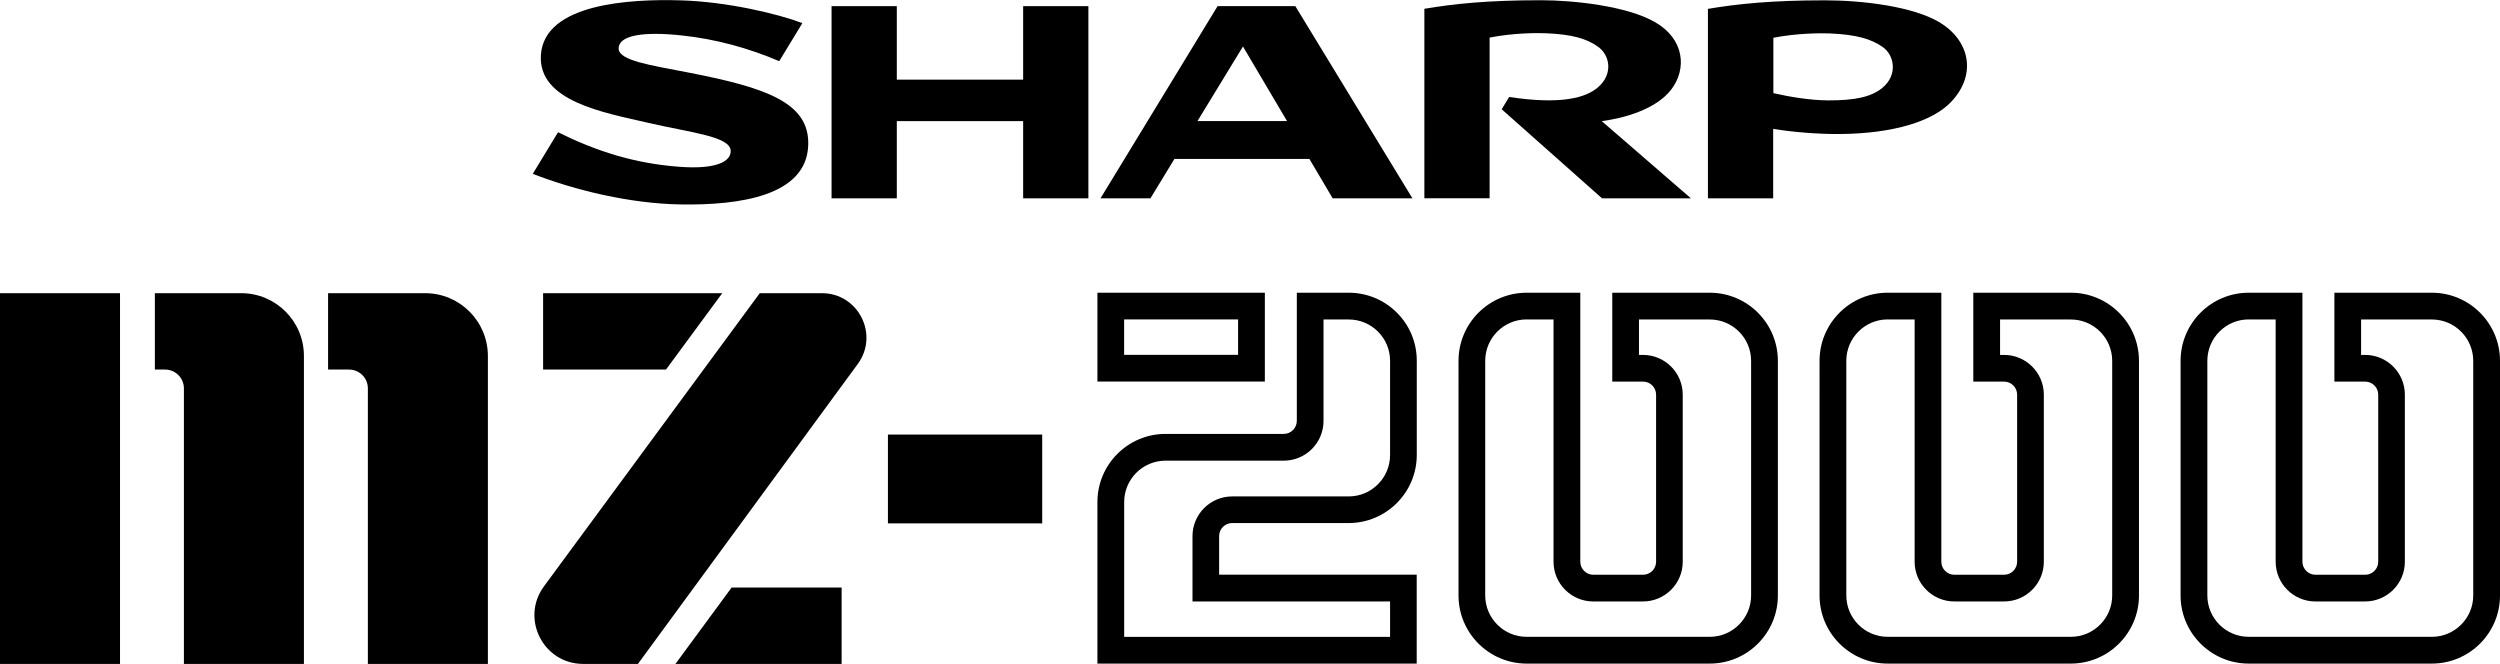 <?xml version="1.0" encoding="utf-8"?>
<!-- Generator: Adobe Illustrator 26.3.1, SVG Export Plug-In . SVG Version: 6.00 Build 0)  -->
<svg version="1.1" id="Layer_1" xmlns="http://www.w3.org/2000/svg" xmlns:xlink="http://www.w3.org/1999/xlink" x="0px" y="0px"
	 viewBox="0 0 3839 1019.5" style="enable-background:new 0 0 3839 1019.5;" xml:space="preserve">
<style type="text/css">
	.st0{fill:#D02026;}
	.st1{fill:#FFFFFF;}
</style>
<g>
	<g>
		<g>
			<path d="M2175.7,1019h-490.5V770.9c0-57.7,46.9-104.6,104.6-104.6h181.6c11,0,20-9,20-20V449.5h79.7c27.9,0,54.2,10.9,73.9,30.6
				c19.8,19.7,30.6,46,30.6,73.9v144.6c0,57.7-46.9,104.6-104.6,104.6h-178.9c-11,0-20,9-20,20v59.3h303.4V1019z M1726.2,978h408.4
				v-54.4h-303.4V823.3c0-33.7,27.4-61,61-61h178.9c35,0,63.5-28.5,63.5-63.5V554.1c0-17-6.6-32.9-18.6-44.9
				c-12-12-28-18.6-44.9-18.6h-38.7v155.8c0,33.7-27.4,61-61,61h-181.6c-35,0-63.5,28.5-63.5,63.5V978z"/>
		</g>
		<g>
			<path d="M1942.3,585.9h-257.1V449.5h257.1V585.9z M1726.2,544.9h175v-54.4h-175V544.9z"/>
		</g>
	</g>
	<g>
		<path d="M3180,1019h-281.3c-57.7,0-104.6-46.9-104.6-104.6V554.1c0-57.7,46.9-104.6,104.6-104.6h82.4v413.1c0,11,9,20,20,20h76.4
			c11,0,20-9,20-20V606c0-11-9-20-20-20h-47.3V449.5H3180c57.7,0,104.6,46.9,104.6,104.6v360.4C3284.6,972.1,3237.6,1019,3180,1019z
			 M2898.7,490.5c-35,0-63.5,28.5-63.5,63.5v360.4c0,35,28.5,63.5,63.5,63.5H3180c35,0,63.5-28.5,63.5-63.5V554.1
			c0-35-28.5-63.5-63.5-63.5h-108.7v54.4h6.2c33.7,0,61,27.4,61,61v256.6c0,33.7-27.4,61-61,61h-76.4c-33.7,0-61-27.4-61-61v-372
			H2898.7z"/>
	</g>
	<g>
		<path d="M2625.6,1019h-281.3c-57.7,0-104.6-46.9-104.6-104.6V554.1c0-57.7,46.9-104.6,104.6-104.6h82.4v413.1c0,11,9,20,20,20
			h76.4c11,0,20-9,20-20V606c0-11-9-20-20-20h-47.3V449.5h149.7c57.7,0,104.6,46.9,104.6,104.6v360.4
			C2730.1,972.1,2683.2,1019,2625.6,1019z M2344.2,490.5c-35,0-63.5,28.5-63.5,63.5v360.4c0,35,28.5,63.5,63.5,63.5h281.3
			c35,0,63.5-28.5,63.5-63.5V554.1c0-35-28.5-63.5-63.5-63.5h-108.7v54.4h6.2c33.7,0,61,27.4,61,61v256.6c0,33.7-27.4,61-61,61
			h-76.4c-33.7,0-61-27.4-61-61v-372H2344.2z"/>
	</g>
	<g>
		<path d="M3734.4,1019h-281.3c-57.7,0-104.6-46.9-104.6-104.6V554.1c0-57.7,46.9-104.6,104.6-104.6h82.5v413.1c0,11,9,20,20,20
			h76.4c11,0,20-9,20-20V606c0-11-9-20-20-20h-47.3V449.5h149.7c57.7,0,104.6,46.9,104.6,104.6v360.4
			C3839,972.1,3792.1,1019,3734.4,1019z M3453.1,490.5c-35,0-63.5,28.5-63.5,63.5v360.4c0,35,28.5,63.5,63.5,63.5h281.3
			c35,0,63.5-28.5,63.5-63.5V554.1c0-35-28.5-63.5-63.5-63.5h-108.7v54.4h6.2c33.7,0,61,27.4,61,61v256.6c0,33.7-27.4,61-61,61
			h-76.4c-33.7,0-61-27.4-61-61v-372H3453.1z"/>
	</g>
	<g>
		<path d="M652.8,450.2l-149,0l0,117.3c0,0,32.2,0,32.2,0c16,0,28.9,13,28.9,28.9v423.1h184.3l0-472.9
			C749.1,493.3,706,450.2,652.8,450.2z"/>
		<path d="M370.3,450.2l-132.5,0l0,117.3c0,0,15.7,0,15.7,0c16,0,28.9,13,28.9,28.9v423.1h184.3l0-472.9
			C466.7,493.3,423.6,450.2,370.3,450.2z"/>
		<rect y="450.2" width="184.3" height="569.3"/>
		<rect x="1363.5" y="667.3" width="236.9" height="136.4"/>
		<g>
			<polygon points="1022.7,567.5 834,567.5 834,450.2 1109.1,450.2 			"/>
			<path d="M1166.7,450.2L835.3,900.4c-36.3,49.4-1.1,119.1,60.2,119.1h84.1l337.6-460.6c33.1-45.1,0.8-108.7-55.1-108.7H1166.7z"/>
			<g>
				<polygon points="1123.5,902.2 1292.4,902.2 1292.4,1019.5 1037.2,1019.5 				"/>
			</g>
		</g>
	</g>
	<g>
		<g>
			
				<g id="g9277_00000109725969520478814360000000887061572657639097_" transform="matrix(0,1.546,1.546,0,415.671,649.331)">
				<path id="path9279_00000000211763475974986910000010640180513124317354_" d="M-340.9,747.4V621.9h-73v-64.8H-223v64.8h-76.7
					v125.5h76.7v64.8h-190.9v-64.8H-340.9"/>
			</g>
			
				<g id="g9281_00000029748369583000114750000007691075017944322982_" transform="matrix(0,1.546,1.546,0,451.893,657.952)">
				<path id="path9283_00000018918829750510742710000011122321901762566551_" d="M-305.3,897.1l-74.1,45.2l74.1,43.8V897.1
					 M-419.5,917.1l190.9-116.3v49.6l-39.1,23.8v134.1l39.1,23.1v79.2l-190.9-116.3V917.1"/>
			</g>
			
				<g id="g9285_00000039108209460051685620000007395128910371920033_" transform="matrix(0,1.546,1.546,0,550.351,651.369)">
				<path id="path9287_00000095330062070569708390000007775870684849000112_" d="M-332.5,1304.1c-20.2,15.4-49.9,13.4-66.9-16.3
					c-15.9-27.6-21.7-80.4-21.7-113.4c0-52.7,3.6-86.7,8.5-115.6h188.2v64.8H-384c-4.6,23.4-4.7,47.1-4.3,55.9
					c1.1,25.7,5.1,40.2,13.4,51.8c8.5,12,27.4,15.2,40.5-0.3c9.8-11.6,17.4-35.2,9.4-88l12.2-7.4l88.5,99.7v88.3L-301,1235
					C-303.8,1256.3-312.3,1288.6-332.5,1304.1"/>
			</g>
			
				<g id="g9289_00000023263954070940388940000014381492259948973444_" transform="matrix(0,1.546,1.546,0,346.117,647.861)">
				<path id="path9291_00000024713835216666492900000011107785698025268865_" d="M-347,459.9c-7.3-37.4-11.8-69.3-23.9-69.3
					c-13.5,0-16.9,25.7-13,62.2c3.6,34.5,12.7,67,25.6,97.3l-37.8,23c-9.3-24.5-21.3-75-22.6-120.9c-1.5-50.3,3.1-135.1,53.9-138.8
					c46.5-3.3,57.6,62.9,67.7,106.4c9.9,42.4,13.4,82.1,28.1,82.1c10.3,0,18.4-14,15.6-51.1c-3.3-44.6-15.5-82.5-34.3-120.4
					l41.3-25.1c16.4,42,29.6,97,30.4,146.6c1,59-8.5,125.5-59,127C-317.3,580.4-332.1,536.7-347,459.9"/>
			</g>
			
				<g id="g9293_00000101823140507039352910000001130021405460449431_" transform="matrix(0,1.546,1.546,0,594.185,651.041)">
				<path id="path9295_00000098192485315105134530000004056354891200085659_" d="M-333.8,1485.3c9.2-11.2,12.4-27.6,12.4-53.4
					c-0.1-19.1-3.6-38.8-7.2-54.8h-55c-4.6,23.3-4.7,47.5-4.3,56.3c1.1,25.9,5.5,41,13.4,52.2
					C-366.5,1497.2-346.8,1501.1-333.8,1485.3 M-399.1,1541.9c-15.6-26.4-21.7-75.8-21.7-113.8c0-52.8,3.6-87.1,8.5-116h188.2v64.8
					h-69c3.3,20.1,5.3,45.2,5.1,66.9c-0.5,53.1-12.9,92.5-32.5,110.4C-348.2,1579.9-381.7,1571.3-399.1,1541.9"/>
			</g>
		</g>
	</g>
</g>
</svg>
